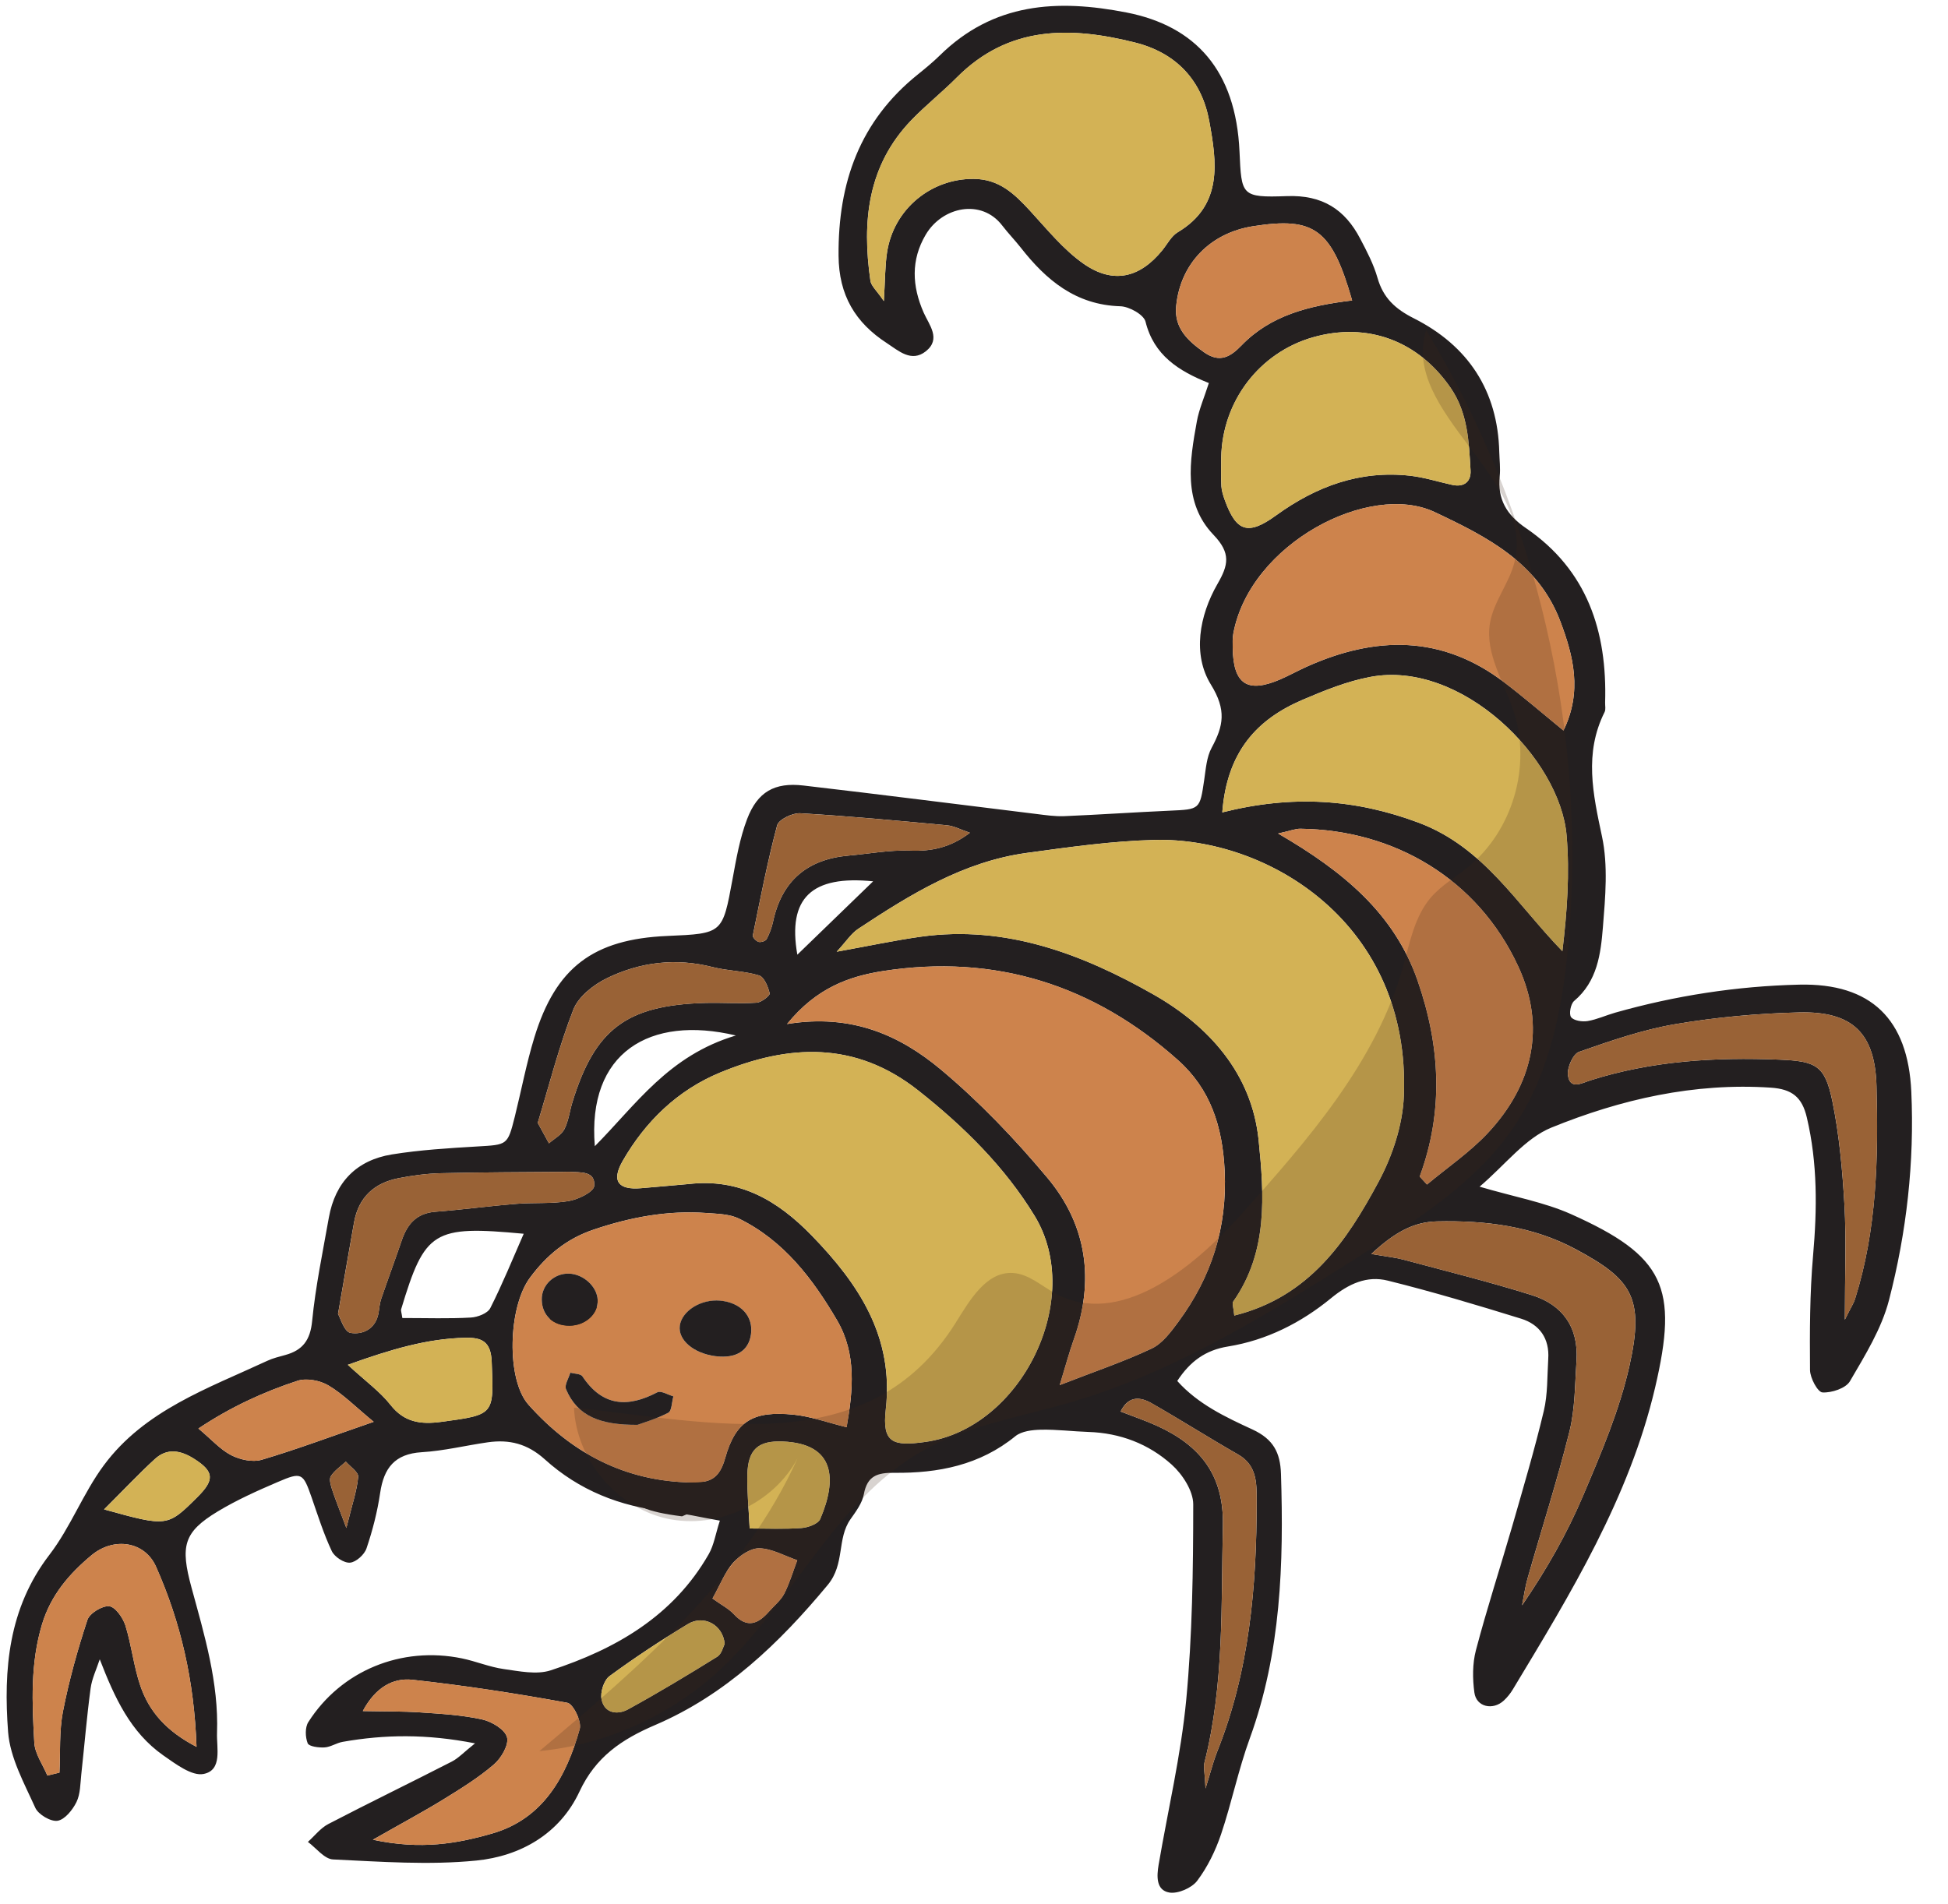 <?xml version="1.0" encoding="UTF-8" standalone="no"?><!DOCTYPE svg PUBLIC "-//W3C//DTD SVG 1.1//EN" "http://www.w3.org/Graphics/SVG/1.1/DTD/svg11.dtd"><svg width="100%" height="100%" viewBox="0 0 45 44" version="1.1" xmlns="http://www.w3.org/2000/svg" xmlns:xlink="http://www.w3.org/1999/xlink" xml:space="preserve" xmlns:serif="http://www.serif.com/" style="fill-rule:evenodd;clip-rule:evenodd;stroke-linejoin:round;stroke-miterlimit:2;"><g><path d="M11.971,30.793c1.106,-0.589 2.166,-0.728 3.274,-0.559c0.115,0.018 0.268,0.15 0.298,0.258c0.021,0.075 -0.13,0.282 -0.219,0.29c-1.019,0.102 -2.04,0.176 -3.061,0.249c-0.049,0.004 -0.105,-0.082 -0.292,-0.238" style="fill:#231f20;fill-rule:nonzero;"/><path d="M15.755,35.035c-0.826,-0.103 -1.211,-0.263 -1.09,-0.526c0.22,-0.478 0.694,-0.24 1.047,-0.244c0.339,-0.004 0.825,-0.204 0.961,0.375c-0.306,0.132 -0.612,0.263 -0.918,0.395" style="fill:#231f20;fill-rule:nonzero;"/><path d="M8.001,35.304c0.135,-0.549 0.245,-0.863 0.273,-1.182c0.01,-0.107 -0.183,-0.234 -0.285,-0.351c-0.119,0.11 -0.263,0.205 -0.346,0.337c-0.046,0.071 -0.001,0.214 0.031,0.316c0.076,0.229 0.167,0.452 0.327,0.88m12.169,-14.941c-1.417,-0.144 -1.982,0.382 -1.751,1.695c0.599,-0.58 1.171,-1.133 1.751,-1.695m-3.712,16.571c0.208,0.15 0.375,0.234 0.494,0.362c0.308,0.335 0.561,0.224 0.811,-0.06c0.119,-0.137 0.271,-0.256 0.352,-0.412c0.126,-0.246 0.204,-0.515 0.302,-0.775c-0.291,-0.1 -0.58,-0.267 -0.873,-0.276c-0.202,-0.006 -0.455,0.165 -0.604,0.331c-0.188,0.209 -0.293,0.492 -0.482,0.83m-14.054,-2.059c1.463,0.405 1.463,0.405 2.155,-0.283c0.406,-0.403 0.385,-0.595 -0.077,-0.887c-0.306,-0.194 -0.617,-0.255 -0.901,0.003c-0.367,0.335 -0.708,0.699 -1.177,1.167m14.337,3.106c-0.043,-0.449 -0.489,-0.675 -0.845,-0.461c-0.622,0.376 -1.23,0.776 -1.815,1.206c-0.131,0.096 -0.219,0.374 -0.184,0.541c0.065,0.321 0.367,0.361 0.609,0.229c0.701,-0.384 1.385,-0.796 2.063,-1.217c0.104,-0.065 0.139,-0.236 0.172,-0.298m0.258,-14.056c-1.989,-0.474 -3.438,0.393 -3.258,2.558c0.953,-0.961 1.7,-2.093 3.258,-2.558m0.319,11.391c0.394,0 0.793,0.018 1.189,-0.01c0.155,-0.011 0.39,-0.093 0.44,-0.208c0.392,-0.915 0.349,-1.743 -0.863,-1.792c-0.568,-0.023 -0.804,0.178 -0.82,0.767c-0.009,0.385 0.031,0.771 0.054,1.243m-8.024,-4.863c0.572,0 1.078,0.018 1.582,-0.011c0.158,-0.008 0.389,-0.097 0.45,-0.218c0.283,-0.559 0.519,-1.141 0.772,-1.718c-2.089,-0.195 -2.283,-0.075 -2.832,1.746c-0.009,0.03 0.009,0.068 0.028,0.201m-0.662,2.398c-0.424,-0.35 -0.708,-0.641 -1.045,-0.84c-0.195,-0.116 -0.508,-0.176 -0.717,-0.107c-0.788,0.259 -1.542,0.606 -2.287,1.102c0.305,0.255 0.506,0.487 0.759,0.617c0.203,0.104 0.492,0.167 0.701,0.106c0.801,-0.237 1.585,-0.531 2.589,-0.878m-0.598,-1.317c0.415,0.383 0.745,0.619 0.987,0.926c0.32,0.409 0.706,0.454 1.17,0.392c1.242,-0.167 1.216,-0.159 1.167,-1.393c-0.02,-0.468 -0.231,-0.558 -0.611,-0.55c-0.887,0.02 -1.719,0.269 -2.713,0.625m14.372,-12.293c-0.205,-0.068 -0.364,-0.157 -0.532,-0.173c-1.127,-0.106 -2.257,-0.211 -3.388,-0.278c-0.178,-0.01 -0.497,0.143 -0.534,0.28c-0.224,0.839 -0.388,1.694 -0.562,2.546c-0.008,0.041 0.079,0.13 0.135,0.147c0.053,0.015 0.16,-0.02 0.184,-0.064c0.066,-0.124 0.119,-0.263 0.148,-0.401c0.202,-0.949 0.794,-1.446 1.749,-1.53c0.471,-0.041 0.944,-0.133 1.412,-0.114c0.5,0.019 0.937,-0.07 1.388,-0.413m5.442,22.082c0.131,-0.419 0.182,-0.631 0.262,-0.833c0.753,-1.873 0.921,-3.84 0.92,-5.831c0,-0.403 0.001,-0.808 -0.431,-1.054c-0.669,-0.382 -1.32,-0.797 -1.99,-1.179c-0.257,-0.147 -0.532,-0.193 -0.723,0.187c0.303,0.118 0.581,0.212 0.847,0.333c0.986,0.451 1.543,1.131 1.516,2.306c-0.041,1.835 0.032,3.671 -0.425,5.471c-0.026,0.102 0.006,0.217 0.024,0.6m-15.426,-15.379c0.101,0.184 0.181,0.329 0.259,0.473c0.123,-0.108 0.287,-0.194 0.357,-0.328c0.098,-0.193 0.122,-0.421 0.187,-0.63c0.519,-1.681 1.245,-2.23 3.045,-2.286c0.403,-0.012 0.807,0.02 1.209,-0.006c0.11,-0.006 0.312,-0.166 0.301,-0.215c-0.037,-0.154 -0.128,-0.379 -0.246,-0.415c-0.343,-0.104 -0.717,-0.103 -1.066,-0.191c-0.857,-0.22 -1.684,-0.119 -2.458,0.26c-0.306,0.151 -0.648,0.422 -0.765,0.72c-0.332,0.847 -0.555,1.737 -0.823,2.618m-4.614,4.415c0.052,0.084 0.143,0.412 0.288,0.437c0.282,0.048 0.58,-0.089 0.647,-0.453c0.02,-0.109 0.025,-0.223 0.06,-0.326c0.155,-0.452 0.321,-0.901 0.476,-1.354c0.128,-0.379 0.342,-0.633 0.78,-0.666c0.622,-0.047 1.242,-0.133 1.865,-0.182c0.404,-0.034 0.817,0.003 1.213,-0.065c0.22,-0.037 0.576,-0.21 0.589,-0.348c0.032,-0.352 -0.318,-0.311 -0.569,-0.327c-0.037,-0.003 -0.074,0 -0.111,0.001c-0.952,0.008 -1.906,0.008 -2.859,0.031c-0.329,0.008 -0.66,0.053 -0.984,0.116c-0.559,0.11 -0.92,0.441 -1.024,1.018c-0.116,0.651 -0.229,1.303 -0.371,2.118m23.427,-23.417c-0.473,-1.655 -0.874,-1.937 -2.288,-1.715c-0.988,0.154 -1.681,0.862 -1.777,1.845c-0.05,0.504 0.267,0.803 0.649,1.07c0.36,0.25 0.603,0.104 0.86,-0.161c0.675,-0.699 1.564,-0.92 2.556,-1.039m-22.621,35.565c1.115,0.239 1.956,0.087 2.759,-0.145c1.179,-0.341 1.712,-1.318 2.019,-2.415c0.048,-0.17 -0.151,-0.58 -0.286,-0.604c-1.187,-0.217 -2.381,-0.401 -3.579,-0.532c-0.449,-0.049 -0.853,0.175 -1.146,0.723c0.489,0.01 0.916,0.003 1.34,0.032c0.474,0.031 0.953,0.06 1.414,0.161c0.223,0.049 0.528,0.23 0.577,0.411c0.048,0.176 -0.133,0.486 -0.305,0.632c-0.359,0.309 -0.77,0.562 -1.176,0.812c-0.459,0.282 -0.936,0.537 -1.617,0.925m-7.52,-1.483c0.094,-0.022 0.187,-0.045 0.279,-0.068c0.023,-0.472 -0.008,-0.954 0.081,-1.413c0.14,-0.716 0.337,-1.422 0.565,-2.115c0.05,-0.153 0.341,-0.332 0.503,-0.316c0.142,0.014 0.318,0.266 0.375,0.445c0.142,0.455 0.191,0.939 0.343,1.387c0.203,0.599 0.599,1.053 1.3,1.417c-0.054,-1.539 -0.368,-2.885 -0.936,-4.163c-0.26,-0.586 -0.975,-0.695 -1.494,-0.261c-0.508,0.424 -0.934,0.915 -1.138,1.589c-0.274,0.907 -0.231,1.822 -0.18,2.738c0.015,0.259 0.197,0.507 0.302,0.76m41.523,-10.532c0.152,-0.307 0.206,-0.385 0.233,-0.472c0.508,-1.605 0.542,-3.261 0.498,-4.922c-0.031,-1.217 -0.543,-1.737 -1.788,-1.706c-0.955,0.023 -1.916,0.111 -2.859,0.271c-0.756,0.128 -1.496,0.386 -2.224,0.64c-0.138,0.048 -0.277,0.36 -0.257,0.532c0.039,0.36 0.336,0.183 0.511,0.129c1.427,-0.455 2.891,-0.541 4.373,-0.481c0.854,0.035 1.055,0.135 1.225,0.964c0.161,0.786 0.232,1.596 0.279,2.399c0.044,0.801 0.009,1.605 0.009,2.646m-10.939,-1.519c0.382,0.066 0.562,0.083 0.735,0.129c0.993,0.267 1.993,0.514 2.973,0.822c0.71,0.222 1.083,0.744 1.032,1.512c-0.037,0.546 -0.032,1.11 -0.162,1.637c-0.284,1.139 -0.645,2.26 -0.967,3.391c-0.059,0.205 -0.087,0.417 -0.128,0.627c0.563,-0.823 1.038,-1.657 1.41,-2.535c0.415,-0.978 0.841,-1.973 1.071,-3.003c0.353,-1.579 0.043,-1.999 -1.234,-2.686c-1.005,-0.541 -2.095,-0.672 -3.213,-0.647c-0.532,0.012 -0.975,0.246 -1.517,0.753m1.117,-1.788c0.055,0.061 0.112,0.123 0.169,0.184c0.469,-0.392 0.983,-0.741 1.399,-1.183c1.054,-1.123 1.354,-2.469 0.707,-3.862c-0.935,-2.02 -2.865,-3.149 -5.03,-3.176c-0.116,-0.002 -0.234,0.049 -0.515,0.11c1.508,0.876 2.681,1.847 3.221,3.396c0.522,1.505 0.61,3.013 0.049,4.531m-4.585,-16.613c0,0.22 -0.008,0.442 0.004,0.662c0.007,0.107 0.042,0.216 0.079,0.32c0.264,0.729 0.533,0.827 1.182,0.356c0.932,-0.675 1.941,-1.048 3.1,-0.918c0.327,0.037 0.645,0.139 0.967,0.21c0.279,0.063 0.444,-0.073 0.428,-0.336c-0.038,-0.658 -0.062,-1.323 -0.457,-1.901c-0.752,-1.095 -1.927,-1.529 -3.184,-1.172c-1.231,0.352 -2.094,1.472 -2.119,2.779m7.906,6.307c0.442,-0.903 0.228,-1.727 -0.071,-2.52c-0.508,-1.352 -1.681,-1.952 -2.902,-2.527c-1.508,-0.711 -4.268,0.726 -4.653,2.806c-0.019,0.107 -0.016,0.219 -0.014,0.33c0.013,0.843 0.338,1.058 1.103,0.727c0.202,-0.088 0.396,-0.196 0.598,-0.287c1.591,-0.718 3.131,-0.744 4.576,0.361c0.436,0.332 0.853,0.691 1.363,1.11m-7.881,1.891c1.618,-0.408 3.07,-0.311 4.536,0.238c1.506,0.564 2.261,1.88 3.321,2.969c0.11,-0.923 0.171,-1.803 0.097,-2.671c-0.149,-1.785 -2.428,-4.061 -4.533,-3.666c-0.535,0.1 -1.057,0.311 -1.562,0.527c-1.053,0.45 -1.751,1.194 -1.859,2.603m-7.818,-11.813c0.03,-0.474 0.025,-0.805 0.074,-1.127c0.154,-1.004 1.02,-1.705 2.001,-1.697c0.589,0.004 0.939,0.344 1.298,0.732c0.396,0.43 0.775,0.904 1.247,1.233c0.684,0.474 1.297,0.319 1.813,-0.316c0.116,-0.143 0.208,-0.328 0.358,-0.417c1.051,-0.628 0.897,-1.627 0.727,-2.561c-0.169,-0.931 -0.743,-1.577 -1.717,-1.822c-1.505,-0.377 -2.922,-0.39 -4.115,0.808c-0.338,0.34 -0.716,0.639 -1.048,0.983c-1.016,1.054 -1.145,2.346 -0.949,3.711c0.018,0.125 0.15,0.233 0.311,0.473m-0.86,26.019c0.15,-0.86 0.23,-1.698 -0.219,-2.468c-0.562,-0.961 -1.233,-1.845 -2.267,-2.352c-0.221,-0.108 -0.501,-0.111 -0.756,-0.13c-0.896,-0.064 -1.754,0.097 -2.605,0.385c-0.632,0.213 -1.093,0.604 -1.468,1.111c-0.508,0.683 -0.549,2.355 -0.034,2.933c0.998,1.12 2.238,1.777 3.775,1.797c0.414,0.007 0.634,-0.083 0.768,-0.56c0.245,-0.873 0.658,-1.098 1.579,-1.007c0.393,0.039 0.775,0.18 1.227,0.291m4.923,-0.974c0.809,-0.315 1.484,-0.542 2.124,-0.844c0.247,-0.117 0.443,-0.382 0.615,-0.615c0.763,-1.036 1.133,-2.169 1.071,-3.494c-0.049,-1.026 -0.33,-1.887 -1.078,-2.555c-1.947,-1.737 -4.228,-2.461 -6.816,-2.058c-0.767,0.12 -1.53,0.38 -2.215,1.224c1.497,-0.245 2.609,0.264 3.551,1.05c0.895,0.748 1.713,1.607 2.462,2.502c0.917,1.094 1.095,2.377 0.611,3.734c-0.106,0.298 -0.187,0.604 -0.325,1.056m-8.57,-4.645c1.173,-0.134 2.046,0.373 2.841,1.19c1.096,1.128 1.899,2.35 1.711,4.011c-0.09,0.782 0.161,0.863 0.914,0.758c2.214,-0.31 3.691,-3.303 2.525,-5.222c-0.69,-1.132 -1.635,-2.065 -2.687,-2.897c-1.457,-1.152 -2.997,-1.071 -4.583,-0.414c-0.979,0.406 -1.723,1.127 -2.249,2.043c-0.265,0.465 -0.099,0.673 0.429,0.627c0.366,-0.03 0.732,-0.064 1.099,-0.096m12.602,3.039c1.738,-0.434 2.6,-1.725 3.335,-3.094c0.32,-0.597 0.556,-1.31 0.583,-1.982c0.16,-3.979 -3.133,-5.978 -5.755,-5.914c-0.988,0.025 -1.976,0.166 -2.958,0.3c-1.463,0.201 -2.689,0.959 -3.89,1.753c-0.163,0.107 -0.277,0.289 -0.499,0.53c0.741,-0.134 1.34,-0.262 1.945,-0.347c1.965,-0.274 3.726,0.402 5.369,1.333c1.28,0.727 2.276,1.827 2.433,3.367c0.128,1.266 0.22,2.584 -0.587,3.73c-0.031,0.044 0.007,0.135 0.024,0.324m-0.587,-21.546c-0.701,-0.279 -1.271,-0.643 -1.463,-1.418c-0.04,-0.162 -0.377,-0.351 -0.583,-0.356c-1.03,-0.031 -1.711,-0.604 -2.3,-1.356c-0.136,-0.173 -0.292,-0.333 -0.426,-0.508c-0.478,-0.627 -1.384,-0.44 -1.768,0.209c-0.346,0.586 -0.318,1.188 -0.048,1.802c0.125,0.283 0.41,0.608 0.049,0.894c-0.334,0.264 -0.632,-0.015 -0.899,-0.189c-0.728,-0.472 -1.11,-1.106 -1.116,-2.021c-0.013,-1.69 0.491,-3.113 1.836,-4.191c0.172,-0.139 0.343,-0.279 0.501,-0.434c1.238,-1.218 2.706,-1.309 4.318,-0.993c1.583,0.311 2.523,1.33 2.607,3.211c0.046,1.016 0.036,1.069 1.095,1.031c0.818,-0.03 1.339,0.305 1.693,0.983c0.154,0.292 0.31,0.591 0.4,0.906c0.132,0.462 0.407,0.717 0.842,0.936c1.248,0.631 1.937,1.665 1.971,3.092c0.005,0.184 0.029,0.37 0.01,0.553c-0.056,0.534 0.162,0.898 0.605,1.2c1.418,0.969 1.88,2.388 1.83,4.032c-0.002,0.074 0.018,0.159 -0.012,0.219c-0.477,0.952 -0.269,1.893 -0.06,2.875c0.143,0.67 0.077,1.399 0.021,2.095c-0.05,0.616 -0.128,1.253 -0.665,1.705c-0.08,0.068 -0.124,0.303 -0.07,0.374c0.063,0.082 0.257,0.111 0.383,0.09c0.215,-0.036 0.42,-0.132 0.633,-0.193c1.39,-0.394 2.809,-0.614 4.252,-0.648c1.663,-0.039 2.515,0.799 2.591,2.471c0.074,1.634 -0.108,3.246 -0.515,4.817c-0.171,0.661 -0.553,1.276 -0.902,1.874c-0.095,0.165 -0.424,0.272 -0.635,0.26c-0.111,-0.007 -0.286,-0.334 -0.288,-0.518c-0.007,-0.882 -0.006,-1.769 0.071,-2.648c0.094,-1.072 0.105,-2.127 -0.144,-3.185c-0.111,-0.478 -0.348,-0.658 -0.832,-0.691c-1.772,-0.118 -3.463,0.269 -5.072,0.924c-0.605,0.247 -1.06,0.857 -1.656,1.364c0.804,0.237 1.491,0.358 2.109,0.633c2.165,0.968 2.488,1.695 1.946,4.008c-0.595,2.541 -1.951,4.76 -3.286,6.973c-0.056,0.093 -0.127,0.183 -0.207,0.257c-0.253,0.237 -0.637,0.151 -0.682,-0.181c-0.044,-0.322 -0.046,-0.672 0.036,-0.982c0.253,-0.96 0.561,-1.907 0.838,-2.863c0.253,-0.883 0.516,-1.766 0.729,-2.661c0.093,-0.388 0.078,-0.803 0.103,-1.204c0.032,-0.47 -0.199,-0.798 -0.627,-0.93c-1.02,-0.316 -2.042,-0.622 -3.077,-0.879c-0.485,-0.122 -0.907,0.072 -1.314,0.406c-0.688,0.565 -1.487,0.971 -2.378,1.115c-0.52,0.084 -0.877,0.342 -1.174,0.797c0.478,0.535 1.117,0.835 1.74,1.122c0.479,0.223 0.64,0.531 0.656,1.025c0.065,2.073 0.002,4.123 -0.719,6.107c-0.265,0.725 -0.419,1.489 -0.666,2.222c-0.128,0.378 -0.312,0.756 -0.551,1.073c-0.126,0.166 -0.444,0.304 -0.643,0.271c-0.309,-0.053 -0.292,-0.377 -0.248,-0.64c0.217,-1.27 0.516,-2.532 0.638,-3.81c0.142,-1.499 0.161,-3.013 0.162,-4.52c0,-0.311 -0.25,-0.696 -0.499,-0.919c-0.531,-0.477 -1.189,-0.729 -1.919,-0.753c-0.367,-0.012 -0.734,-0.06 -1.101,-0.052c-0.201,0.005 -0.445,0.033 -0.59,0.15c-0.821,0.67 -1.784,0.857 -2.799,0.846c-0.387,-0.005 -0.622,0.069 -0.701,0.494c-0.037,0.206 -0.183,0.4 -0.309,0.579c-0.317,0.452 -0.124,1.032 -0.524,1.516c-1.122,1.352 -2.364,2.542 -3.985,3.237c-0.783,0.335 -1.378,0.74 -1.751,1.539c-0.455,0.976 -1.363,1.493 -2.384,1.594c-1.092,0.109 -2.208,0.026 -3.309,-0.026c-0.2,-0.009 -0.388,-0.263 -0.581,-0.405c0.156,-0.139 0.291,-0.319 0.472,-0.413c0.945,-0.492 1.906,-0.957 2.855,-1.444c0.153,-0.079 0.276,-0.215 0.534,-0.42c-1.12,-0.22 -2.087,-0.206 -3.057,-0.035c-0.144,0.025 -0.279,0.121 -0.42,0.129c-0.133,0.008 -0.359,-0.021 -0.389,-0.096c-0.056,-0.143 -0.064,-0.368 0.016,-0.491c0.757,-1.188 2.149,-1.758 3.548,-1.47c0.324,0.067 0.637,0.2 0.964,0.246c0.358,0.05 0.761,0.136 1.086,0.03c1.503,-0.491 2.833,-1.255 3.651,-2.685c0.12,-0.209 0.157,-0.465 0.257,-0.774c-0.461,-0.08 -0.85,-0.175 -1.244,-0.215c-1.063,-0.106 -2.015,-0.491 -2.8,-1.201c-0.403,-0.363 -0.82,-0.464 -1.316,-0.394c-0.511,0.073 -1.017,0.199 -1.529,0.229c-0.622,0.039 -0.873,0.365 -0.958,0.937c-0.064,0.436 -0.175,0.869 -0.316,1.285c-0.048,0.144 -0.242,0.319 -0.381,0.33c-0.138,0.012 -0.359,-0.134 -0.422,-0.269c-0.187,-0.397 -0.32,-0.82 -0.465,-1.238c-0.198,-0.567 -0.228,-0.595 -0.781,-0.357c-0.474,0.203 -0.949,0.416 -1.39,0.682c-0.791,0.479 -0.864,0.798 -0.604,1.756c0.3,1.1 0.631,2.199 0.59,3.358c-0.013,0.348 0.13,0.861 -0.309,0.95c-0.272,0.056 -0.65,-0.233 -0.935,-0.431c-0.757,-0.533 -1.121,-1.33 -1.465,-2.218c-0.073,0.224 -0.182,0.445 -0.212,0.676c-0.088,0.657 -0.142,1.317 -0.214,1.977c-0.024,0.22 -0.02,0.457 -0.112,0.646c-0.089,0.181 -0.27,0.406 -0.438,0.432c-0.157,0.024 -0.443,-0.145 -0.513,-0.3c-0.255,-0.566 -0.581,-1.151 -0.628,-1.749c-0.109,-1.442 0.005,-2.859 0.954,-4.096c0.489,-0.637 0.778,-1.422 1.256,-2.067c0.941,-1.272 2.408,-1.779 3.776,-2.415c0.132,-0.062 0.277,-0.096 0.421,-0.136c0.398,-0.111 0.573,-0.341 0.616,-0.782c0.079,-0.803 0.246,-1.598 0.387,-2.395c0.147,-0.818 0.643,-1.324 1.456,-1.456c0.651,-0.105 1.314,-0.145 1.972,-0.184c0.697,-0.041 0.7,-0.025 0.868,-0.693c0.151,-0.608 0.267,-1.226 0.45,-1.824c0.496,-1.623 1.364,-2.273 3.072,-2.347c1.282,-0.055 1.275,-0.056 1.506,-1.31c0.086,-0.469 0.169,-0.948 0.337,-1.39c0.241,-0.632 0.636,-0.853 1.3,-0.776c1.793,0.208 3.584,0.438 5.376,0.657c0.217,0.027 0.438,0.06 0.654,0.051c0.81,-0.034 1.619,-0.09 2.428,-0.126c0.705,-0.031 0.7,-0.026 0.801,-0.709c0.038,-0.253 0.055,-0.529 0.173,-0.746c0.272,-0.505 0.347,-0.869 -0.019,-1.461c-0.424,-0.688 -0.272,-1.586 0.155,-2.326c0.248,-0.431 0.315,-0.705 -0.094,-1.132c-0.71,-0.741 -0.551,-1.705 -0.384,-2.623c0.052,-0.282 0.171,-0.553 0.277,-0.884" style="fill:#231f20;fill-rule:nonzero;"/><path d="M28.513,30.396c-0.018,-0.187 -0.055,-0.28 -0.025,-0.323c0.807,-1.147 0.716,-2.465 0.587,-3.731c-0.157,-1.54 -1.152,-2.639 -2.432,-3.366c-1.644,-0.932 -3.405,-1.607 -5.369,-1.334c-0.605,0.085 -1.204,0.214 -1.946,0.348c0.223,-0.241 0.336,-0.423 0.5,-0.531c1.201,-0.793 2.427,-1.551 3.889,-1.751c0.982,-0.135 1.97,-0.277 2.958,-0.301c2.623,-0.065 5.915,1.934 5.755,5.914c-0.026,0.671 -0.263,1.385 -0.582,1.981c-0.735,1.37 -1.598,2.66 -3.335,3.094" style="fill:#d3b255;fill-rule:nonzero;"/><path d="M15.911,27.356c-0.367,0.032 -0.733,0.066 -1.099,0.097c-0.528,0.045 -0.693,-0.162 -0.428,-0.626c0.524,-0.916 1.269,-1.638 2.247,-2.044c1.586,-0.657 3.127,-0.739 4.584,0.414c1.052,0.832 1.996,1.765 2.686,2.898c1.167,1.918 -0.31,4.911 -2.524,5.22c-0.753,0.106 -1.004,0.024 -0.914,-0.756c0.188,-1.662 -0.614,-2.883 -1.711,-4.013c-0.795,-0.817 -1.667,-1.324 -2.841,-1.19" style="fill:#d3b255;fill-rule:nonzero;"/><path d="M24.48,32.002c0.139,-0.452 0.22,-0.757 0.326,-1.056c0.483,-1.357 0.307,-2.64 -0.611,-3.734c-0.749,-0.895 -1.568,-1.754 -2.462,-2.502c-0.942,-0.786 -2.055,-1.295 -3.551,-1.05c0.684,-0.844 1.448,-1.103 2.214,-1.223c2.588,-0.404 4.871,0.32 6.817,2.057c0.749,0.669 1.028,1.529 1.077,2.555c0.062,1.326 -0.307,2.459 -1.071,3.495c-0.172,0.233 -0.367,0.498 -0.615,0.614c-0.64,0.302 -1.315,0.529 -2.124,0.844" style="fill:#cd834c;fill-rule:nonzero;"/><path d="M13.807,30.037c-0.012,-0.308 -0.327,-0.599 -0.662,-0.61c-0.347,-0.011 -0.638,0.268 -0.63,0.604c0.007,0.362 0.263,0.6 0.64,0.599c0.368,-0.002 0.664,-0.27 0.652,-0.593m0.92,2.884c0.11,-0.042 0.425,-0.132 0.71,-0.279c0.082,-0.042 0.082,-0.247 0.12,-0.378c-0.127,-0.036 -0.288,-0.139 -0.372,-0.095c-0.688,0.361 -1.268,0.326 -1.73,-0.367c-0.041,-0.063 -0.184,-0.059 -0.281,-0.087c-0.037,0.129 -0.14,0.288 -0.098,0.384c0.264,0.626 0.795,0.827 1.651,0.822m1.804,-1.586c0.471,0.06 0.762,-0.121 0.818,-0.504c0.059,-0.416 -0.231,-0.735 -0.712,-0.778c-0.442,-0.041 -0.885,0.234 -0.932,0.579c-0.046,0.329 0.318,0.64 0.826,0.703m3.027,1.642c-0.452,-0.111 -0.834,-0.253 -1.228,-0.291c-0.92,-0.09 -1.333,0.133 -1.579,1.006c-0.133,0.479 -0.353,0.567 -0.768,0.561c-1.537,-0.021 -2.776,-0.677 -3.774,-1.797c-0.515,-0.578 -0.474,-2.249 0.034,-2.933c0.375,-0.506 0.836,-0.898 1.468,-1.111c0.851,-0.288 1.709,-0.449 2.605,-0.385c0.255,0.019 0.535,0.022 0.755,0.13c1.035,0.507 1.706,1.391 2.268,2.352c0.449,0.769 0.369,1.608 0.219,2.468" style="fill:#cd834c;fill-rule:nonzero;"/><path d="M20.418,6.957c-0.163,-0.24 -0.293,-0.348 -0.311,-0.474c-0.196,-1.364 -0.068,-2.656 0.948,-3.709c0.333,-0.345 0.71,-0.645 1.047,-0.984c1.194,-1.199 2.611,-1.185 4.115,-0.808c0.976,0.245 1.55,0.891 1.719,1.822c0.169,0.935 0.324,1.933 -0.728,2.561c-0.15,0.089 -0.242,0.274 -0.357,0.417c-0.517,0.636 -1.129,0.79 -1.813,0.315c-0.474,-0.329 -0.851,-0.801 -1.248,-1.232c-0.358,-0.388 -0.709,-0.727 -1.297,-0.732c-0.982,-0.007 -1.847,0.693 -2.001,1.697c-0.05,0.323 -0.045,0.652 -0.074,1.127" style="fill:#d3b255;fill-rule:nonzero;"/><path d="M28.236,18.77c0.108,-1.408 0.805,-2.153 1.859,-2.602c0.504,-0.216 1.027,-0.427 1.562,-0.528c2.103,-0.394 4.383,1.881 4.533,3.666c0.073,0.869 0.013,1.749 -0.098,2.672c-1.06,-1.09 -1.815,-2.405 -3.321,-2.97c-1.465,-0.549 -2.917,-0.645 -4.535,-0.238" style="fill:#d3b255;fill-rule:nonzero;"/><path d="M36.117,16.879c-0.512,-0.418 -0.927,-0.778 -1.364,-1.11c-1.444,-1.104 -2.985,-1.079 -4.577,-0.361c-0.2,0.091 -0.394,0.199 -0.596,0.287c-0.765,0.332 -1.091,0.116 -1.104,-0.727c-0.002,-0.11 -0.005,-0.222 0.015,-0.329c0.384,-2.081 3.143,-3.518 4.651,-2.807c1.222,0.576 2.396,1.177 2.904,2.528c0.298,0.792 0.512,1.616 0.071,2.519" style="fill:#cd834c;fill-rule:nonzero;"/><path d="M28.211,10.572c0.025,-1.308 0.887,-2.427 2.118,-2.778c1.257,-0.358 2.434,0.076 3.185,1.172c0.395,0.576 0.419,1.242 0.457,1.9c0.015,0.264 -0.15,0.399 -0.429,0.337c-0.321,-0.072 -0.64,-0.174 -0.966,-0.211c-1.159,-0.13 -2.169,0.243 -3.101,0.918c-0.648,0.471 -0.918,0.374 -1.182,-0.356c-0.037,-0.104 -0.072,-0.213 -0.078,-0.32c-0.012,-0.22 -0.004,-0.442 -0.004,-0.662" style="fill:#d3b255;fill-rule:nonzero;"/><path d="M32.795,27.185c0.561,-1.518 0.475,-3.025 -0.049,-4.531c-0.539,-1.549 -1.712,-2.52 -3.221,-3.395c0.283,-0.062 0.4,-0.113 0.516,-0.111c2.164,0.028 4.094,1.156 5.03,3.176c0.647,1.393 0.348,2.74 -0.708,3.863c-0.416,0.441 -0.93,0.79 -1.398,1.182c-0.057,-0.061 -0.114,-0.123 -0.17,-0.184" style="fill:#cd834c;fill-rule:nonzero;"/><path d="M31.678,28.973c0.542,-0.507 0.984,-0.741 1.518,-0.752c1.118,-0.026 2.206,0.106 3.212,0.648c1.277,0.687 1.587,1.105 1.234,2.684c-0.23,1.031 -0.656,2.025 -1.07,3.004c-0.373,0.878 -0.848,1.712 -1.412,2.534c0.042,-0.209 0.071,-0.422 0.129,-0.627c0.323,-1.13 0.683,-2.25 0.967,-3.391c0.131,-0.527 0.126,-1.089 0.163,-1.637c0.05,-0.767 -0.323,-1.289 -1.032,-1.512c-0.981,-0.307 -1.981,-0.554 -2.974,-0.821c-0.174,-0.046 -0.354,-0.064 -0.735,-0.13" style="fill:#996236;fill-rule:nonzero;"/><path d="M42.618,30.492c0,-1.041 0.035,-1.845 -0.01,-2.646c-0.046,-0.802 -0.117,-1.613 -0.278,-2.399c-0.17,-0.828 -0.37,-0.929 -1.226,-0.964c-1.481,-0.06 -2.945,0.026 -4.371,0.481c-0.176,0.055 -0.474,0.231 -0.513,-0.128c-0.018,-0.173 0.119,-0.485 0.258,-0.533c0.728,-0.255 1.467,-0.512 2.224,-0.641c0.942,-0.159 1.904,-0.247 2.859,-0.27c1.244,-0.031 1.757,0.49 1.788,1.706c0.044,1.661 0.011,3.317 -0.498,4.922c-0.027,0.087 -0.081,0.165 -0.233,0.472" style="fill:#996236;fill-rule:nonzero;"/><path d="M1.095,41.025c-0.105,-0.253 -0.288,-0.501 -0.302,-0.76c-0.053,-0.916 -0.095,-1.832 0.179,-2.738c0.204,-0.675 0.631,-1.166 1.139,-1.59c0.518,-0.434 1.234,-0.324 1.494,0.261c0.568,1.278 0.882,2.624 0.935,4.163c-0.7,-0.363 -1.097,-0.817 -1.3,-1.416c-0.152,-0.449 -0.201,-0.933 -0.343,-1.387c-0.057,-0.179 -0.233,-0.432 -0.374,-0.445c-0.163,-0.016 -0.453,0.162 -0.504,0.315c-0.228,0.693 -0.425,1.4 -0.564,2.116c-0.089,0.459 -0.059,0.941 -0.081,1.413c-0.093,0.022 -0.186,0.046 -0.279,0.068" style="fill:#cd834c;fill-rule:nonzero;"/><path d="M8.615,42.507c0.681,-0.388 1.158,-0.642 1.617,-0.925c0.405,-0.25 0.816,-0.504 1.176,-0.812c0.171,-0.146 0.352,-0.456 0.304,-0.631c-0.049,-0.182 -0.353,-0.363 -0.577,-0.412c-0.461,-0.101 -0.939,-0.129 -1.414,-0.161c-0.424,-0.029 -0.85,-0.022 -1.34,-0.033c0.293,-0.547 0.698,-0.771 1.146,-0.722c1.199,0.131 2.393,0.315 3.58,0.532c0.135,0.025 0.334,0.434 0.286,0.605c-0.307,1.096 -0.84,2.073 -2.02,2.414c-0.802,0.232 -1.643,0.384 -2.758,0.145" style="fill:#cd834c;fill-rule:nonzero;"/><path d="M31.236,6.942c-0.992,0.118 -1.881,0.34 -2.557,1.039c-0.256,0.265 -0.5,0.411 -0.859,0.161c-0.382,-0.267 -0.699,-0.566 -0.649,-1.07c0.096,-0.983 0.789,-1.691 1.776,-1.845c1.415,-0.222 1.816,0.06 2.289,1.715" style="fill:#cd834c;fill-rule:nonzero;"/><path d="M7.809,30.359c0.142,-0.815 0.255,-1.466 0.371,-2.118c0.104,-0.577 0.465,-0.907 1.024,-1.018c0.324,-0.063 0.655,-0.108 0.984,-0.116c0.953,-0.023 1.907,-0.023 2.859,-0.031c0.037,-0.001 0.074,-0.004 0.111,-0.001c0.251,0.018 0.601,-0.024 0.569,0.328c-0.013,0.138 -0.369,0.311 -0.589,0.348c-0.396,0.068 -0.809,0.031 -1.213,0.064c-0.623,0.051 -1.243,0.136 -1.865,0.183c-0.438,0.033 -0.652,0.287 -0.78,0.666c-0.155,0.452 -0.321,0.902 -0.476,1.354c-0.035,0.103 -0.04,0.216 -0.06,0.325c-0.067,0.365 -0.365,0.502 -0.647,0.454c-0.145,-0.026 -0.236,-0.353 -0.288,-0.438" style="fill:#996236;fill-rule:nonzero;"/><path d="M12.422,25.944c0.269,-0.88 0.491,-1.77 0.824,-2.617c0.116,-0.298 0.459,-0.57 0.764,-0.72c0.774,-0.38 1.602,-0.481 2.459,-0.261c0.349,0.089 0.723,0.086 1.065,0.191c0.119,0.036 0.209,0.262 0.246,0.416c0.01,0.048 -0.191,0.208 -0.301,0.214c-0.402,0.026 -0.806,-0.006 -1.209,0.007c-1.8,0.056 -2.526,0.604 -3.045,2.285c-0.064,0.21 -0.089,0.438 -0.187,0.629c-0.069,0.136 -0.234,0.222 -0.357,0.33c-0.078,-0.145 -0.157,-0.289 -0.259,-0.474" style="fill:#996236;fill-rule:nonzero;"/><path d="M27.848,41.323c-0.018,-0.383 -0.051,-0.499 -0.024,-0.599c0.457,-1.801 0.384,-3.637 0.426,-5.471c0.026,-1.177 -0.531,-1.856 -1.517,-2.306c-0.266,-0.121 -0.544,-0.216 -0.846,-0.334c0.191,-0.38 0.465,-0.335 0.723,-0.188c0.669,0.383 1.32,0.798 1.989,1.18c0.433,0.246 0.431,0.652 0.431,1.054c0.001,1.991 -0.166,3.957 -0.92,5.832c-0.08,0.2 -0.131,0.414 -0.262,0.832" style="fill:#996236;fill-rule:nonzero;"/><path d="M22.407,19.242c-0.451,0.343 -0.888,0.432 -1.388,0.412c-0.468,-0.018 -0.94,0.073 -1.411,0.114c-0.956,0.084 -1.549,0.581 -1.75,1.531c-0.03,0.138 -0.082,0.276 -0.149,0.4c-0.023,0.045 -0.13,0.079 -0.184,0.064c-0.056,-0.016 -0.142,-0.106 -0.134,-0.147c0.174,-0.852 0.339,-1.706 0.563,-2.546c0.037,-0.136 0.355,-0.289 0.534,-0.279c1.13,0.067 2.259,0.171 3.388,0.278c0.166,0.015 0.326,0.105 0.531,0.173" style="fill:#996236;fill-rule:nonzero;"/><path d="M8.035,31.535c0.994,-0.356 1.826,-0.605 2.713,-0.625c0.38,-0.008 0.591,0.082 0.611,0.549c0.048,1.235 0.074,1.227 -1.168,1.394c-0.463,0.062 -0.849,0.016 -1.171,-0.393c-0.24,-0.306 -0.57,-0.543 -0.985,-0.925" style="fill:#d3b255;fill-rule:nonzero;"/><path d="M8.632,32.851c-1.004,0.346 -1.788,0.641 -2.589,0.877c-0.207,0.063 -0.498,-0.002 -0.7,-0.105c-0.254,-0.13 -0.455,-0.362 -0.76,-0.617c0.746,-0.497 1.499,-0.843 2.288,-1.102c0.209,-0.069 0.521,-0.01 0.717,0.107c0.337,0.2 0.62,0.49 1.044,0.84" style="fill:#cd834c;fill-rule:nonzero;"/><path d="M17.318,35.316c-0.022,-0.472 -0.063,-0.858 -0.054,-1.243c0.016,-0.588 0.252,-0.791 0.82,-0.767c1.213,0.049 1.255,0.877 0.863,1.793c-0.05,0.114 -0.285,0.197 -0.44,0.207c-0.396,0.029 -0.795,0.01 -1.189,0.01" style="fill:#d3b255;fill-rule:nonzero;"/><path d="M16.741,37.982c-0.033,0.061 -0.068,0.233 -0.172,0.296c-0.678,0.422 -1.362,0.835 -2.063,1.219c-0.242,0.131 -0.544,0.091 -0.609,-0.23c-0.035,-0.166 0.054,-0.446 0.184,-0.541c0.585,-0.429 1.194,-0.83 1.815,-1.205c0.356,-0.214 0.803,0.012 0.845,0.461" style="fill:#d3b255;fill-rule:nonzero;"/><path d="M2.405,34.875c0.469,-0.467 0.81,-0.831 1.176,-1.166c0.284,-0.259 0.596,-0.199 0.902,-0.005c0.462,0.294 0.482,0.486 0.077,0.887c-0.692,0.688 -0.692,0.688 -2.155,0.284" style="fill:#d3b255;fill-rule:nonzero;"/><path d="M16.459,36.934c0.188,-0.337 0.293,-0.621 0.481,-0.829c0.15,-0.166 0.403,-0.338 0.605,-0.332c0.293,0.009 0.582,0.177 0.873,0.276c-0.098,0.26 -0.177,0.529 -0.302,0.775c-0.082,0.157 -0.233,0.276 -0.352,0.412c-0.25,0.285 -0.503,0.395 -0.811,0.061c-0.119,-0.129 -0.286,-0.213 -0.494,-0.363" style="fill:#cd834c;fill-rule:nonzero;"/><path d="M8.001,35.304c-0.16,-0.428 -0.251,-0.651 -0.327,-0.88c-0.032,-0.102 -0.077,-0.245 -0.031,-0.316c0.083,-0.132 0.227,-0.227 0.346,-0.337c0.102,0.117 0.295,0.244 0.285,0.351c-0.028,0.319 -0.138,0.633 -0.273,1.182" style="fill:#996236;fill-rule:nonzero;"/><path d="M16.531,31.335c-0.508,-0.064 -0.872,-0.374 -0.827,-0.705c0.048,-0.344 0.491,-0.619 0.932,-0.579c0.481,0.045 0.771,0.363 0.712,0.78c-0.055,0.383 -0.346,0.562 -0.817,0.504" style="fill:#231f20;fill-rule:nonzero;"/><path d="M14.727,32.921c-0.856,0.005 -1.387,-0.196 -1.651,-0.822c-0.042,-0.096 0.062,-0.255 0.099,-0.384c0.097,0.028 0.239,0.024 0.28,0.087c0.462,0.693 1.042,0.728 1.73,0.367c0.084,-0.044 0.246,0.059 0.371,0.094c-0.038,0.132 -0.037,0.337 -0.119,0.379c-0.285,0.147 -0.6,0.237 -0.71,0.279" style="fill:#231f20;fill-rule:nonzero;"/><path d="M13.807,30.037c0.012,0.323 -0.284,0.591 -0.652,0.593c-0.377,0.001 -0.633,-0.237 -0.64,-0.599c-0.008,-0.336 0.283,-0.615 0.63,-0.604c0.335,0.011 0.65,0.302 0.662,0.61" style="fill:#231f20;fill-rule:nonzero;"/><g opacity="0.2"><path d="M22.073,30.569c0.328,-0.523 0.706,-1.19 1.322,-1.157c0.364,0.02 0.657,0.294 0.977,0.47c1.486,0.809 3.182,-0.569 4.309,-1.831c1.528,-1.71 3.102,-3.502 3.728,-5.707c0.157,-0.558 0.265,-1.158 0.639,-1.6c0.242,-0.285 0.577,-0.476 0.867,-0.713c1.026,-0.836 1.463,-2.324 1.055,-3.582c-0.219,-0.68 -0.667,-1.338 -0.552,-2.045c0.083,-0.502 0.441,-0.918 0.567,-1.412c0.493,-1.932 -2.642,-3.465 -2.039,-5.365c2.554,4.215 3.724,9.253 3.286,14.161c-0.132,1.482 -0.424,2.997 -1.251,4.233c-0.851,1.269 -2.181,2.121 -3.471,2.937c-2.135,1.351 -4.304,2.715 -6.728,3.428c-1.185,0.35 -2.436,0.544 -3.507,1.159c-2.027,1.161 -2.992,3.556 -4.73,5.116c-1.126,1.011 -2.578,1.651 -4.084,1.798c2.322,-1.954 4.719,-4.004 5.966,-6.771c-0.558,1.056 -1.863,1.659 -3.029,1.397c-1.165,-0.263 -2.087,-1.367 -2.138,-2.561c3.146,0.322 6.791,1.261 8.813,-1.955" style="fill:#3b2314;fill-rule:nonzero;"/></g></g></svg>